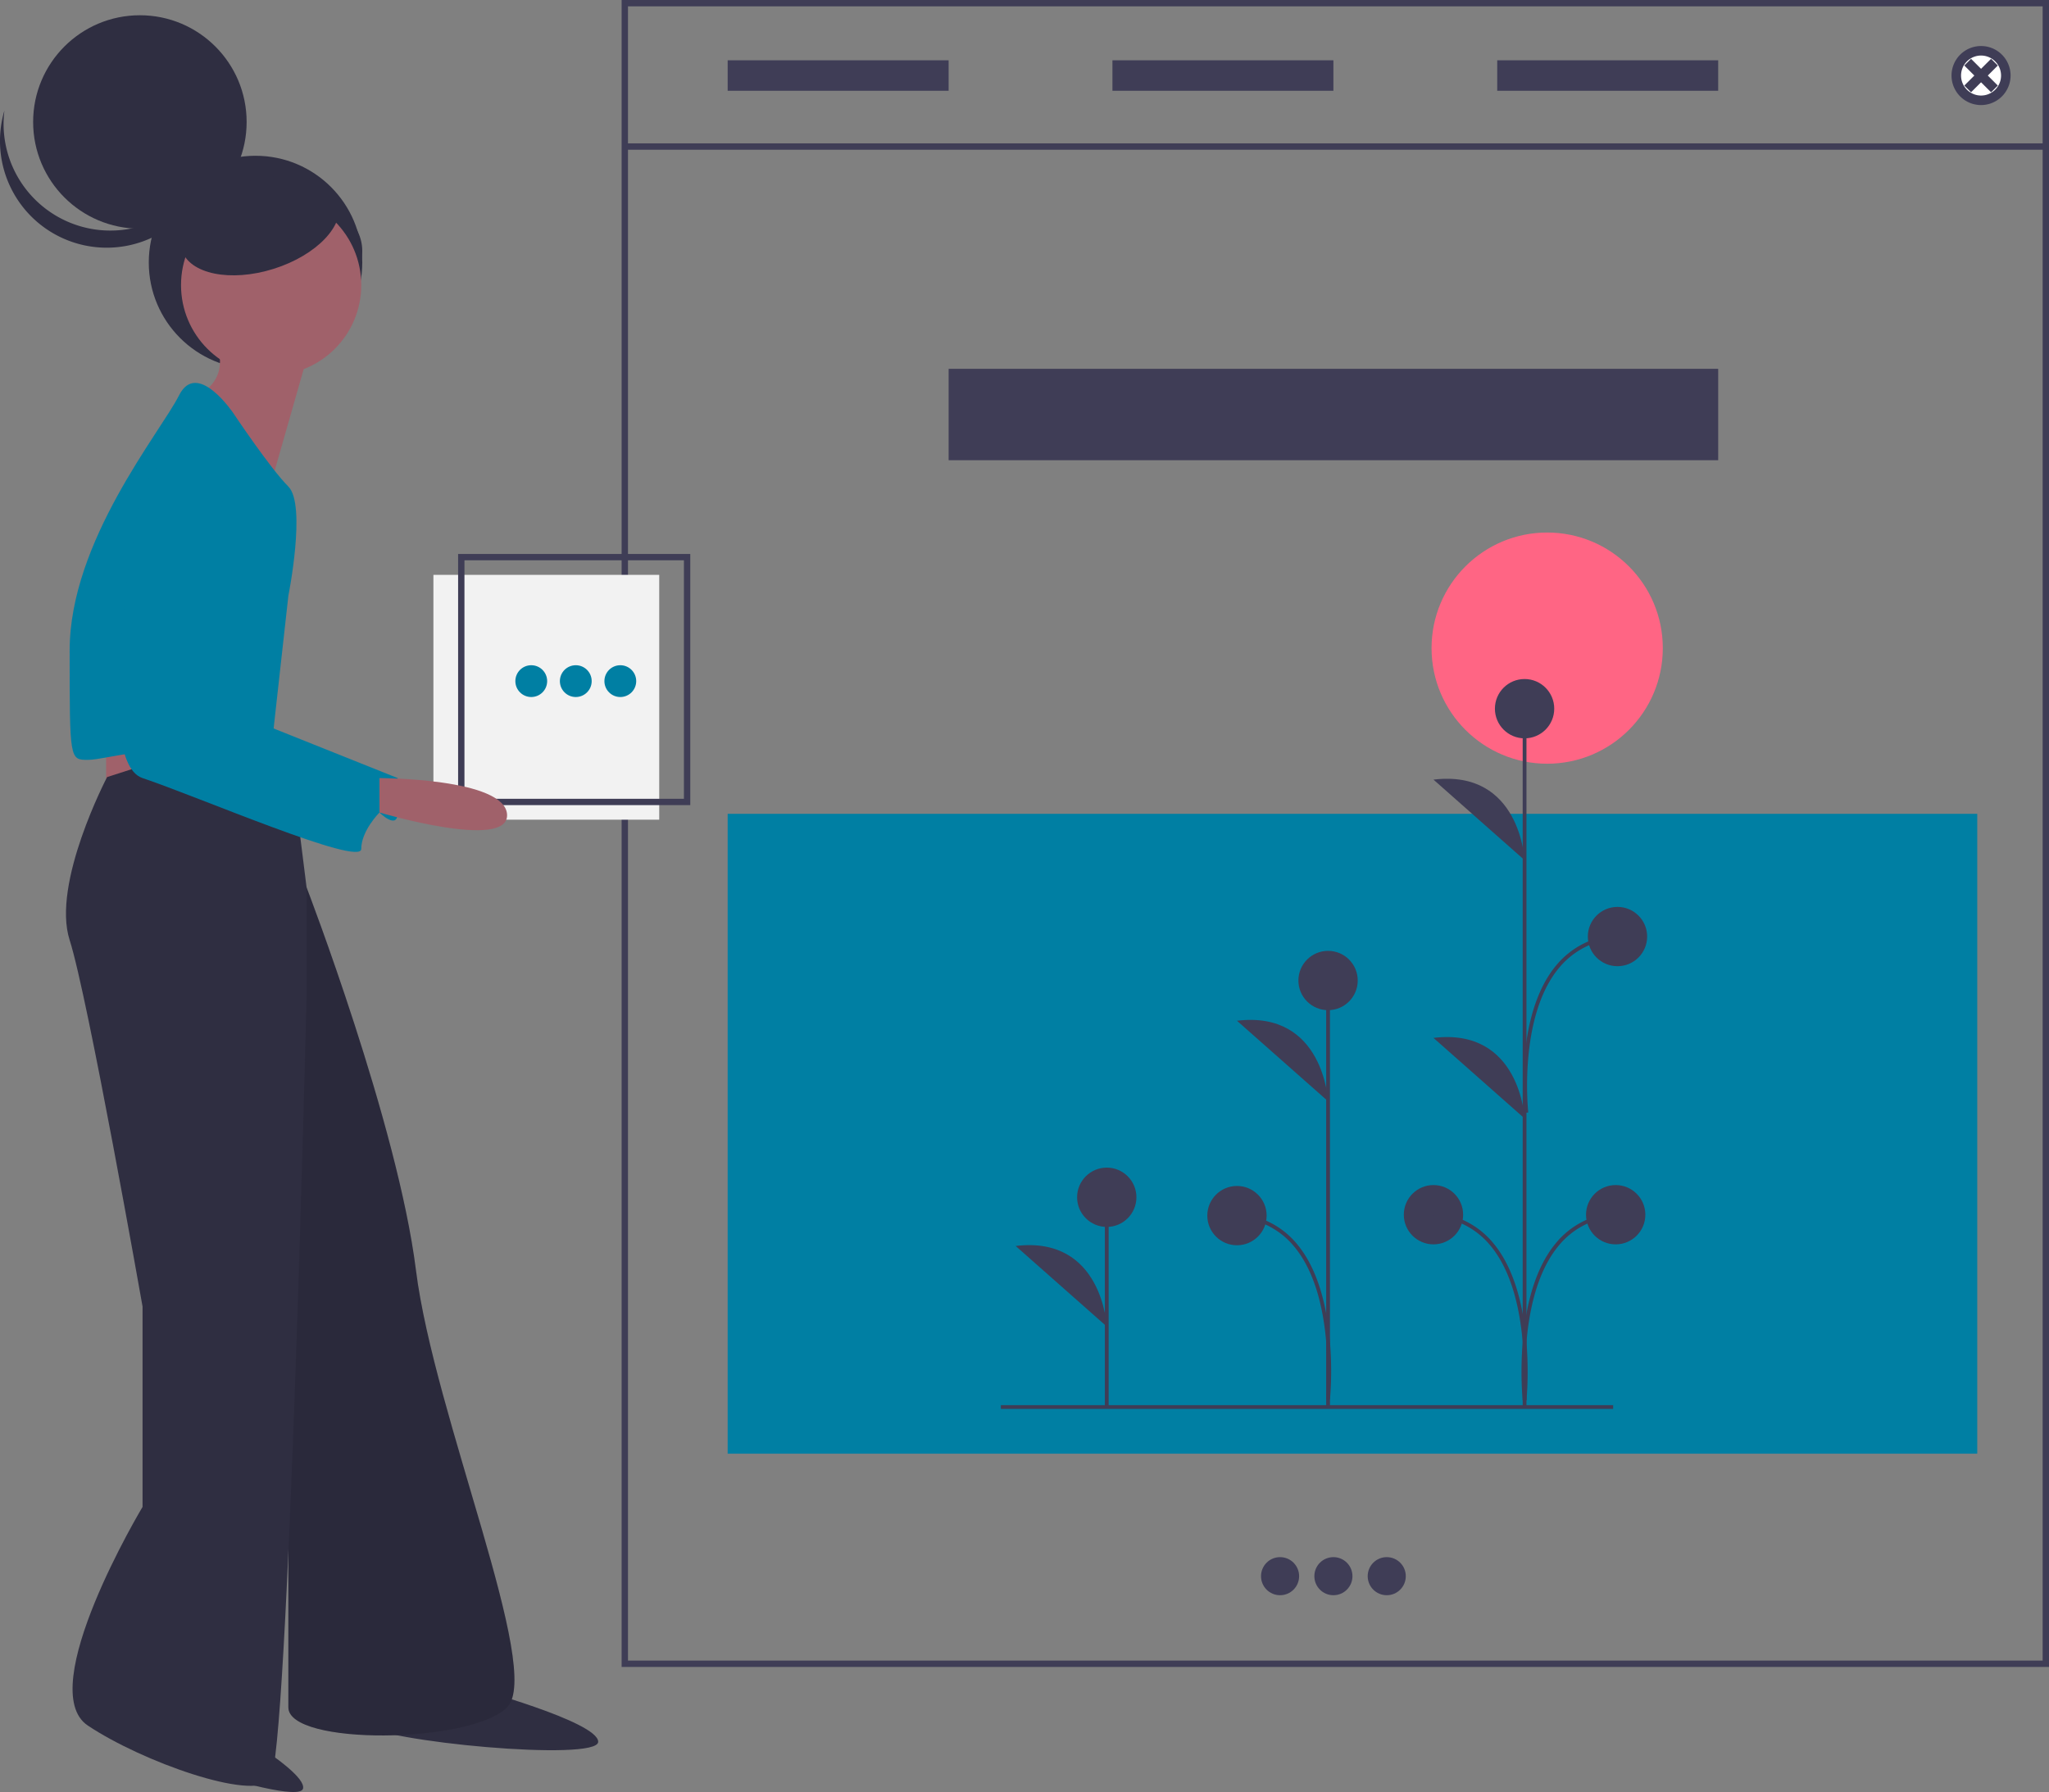<svg id="b20bc320-2fc8-4403-a458-9220829d6284" data-name="Layer 1" xmlns="http://www.w3.org/2000/svg" width="645.297" height="564.508" viewBox="0 0 645.297 564.508"><rect x="0" y="0" width="645.297" height="564.508" fill="#808080" stroke="none"/><title>Load_more</title><rect x="229.166" y="256.363" width="393.535" height="201.566" fill="#007fa3"/><circle cx="487.257" cy="204.169" r="36.415" fill="#ff6584"/><rect x="347.96" y="377.156" width="1.19" height="66.055" fill="#3f3d56"/><circle cx="348.555" cy="377.157" r="9.341" fill="#3f3d56"/><path d="M625.906,585.614s-1.334-28.701-28.69-25.365" transform="translate(-277.352 -167.746)" fill="#3f3d56"/><rect x="479.543" y="223.347" width="1.19" height="220.328" fill="#3f3d56"/><circle cx="480.138" cy="223.243" r="9.341" fill="#3f3d56"/><circle cx="451.447" cy="382.651" r="9.341" fill="#3f3d56"/><path d="M757.49,438.704s-1.334-28.701-28.69-25.365" transform="translate(-277.352 -167.746)" fill="#3f3d56"/><path d="M757.49,520.068s-1.334-28.701-28.69-25.365" transform="translate(-277.352 -167.746)" fill="#3f3d56"/><path d="M758.081,608.917l-1.183-.128c.035-.323,3.312-32.448-10.143-48.635a25.051,25.051,0,0,0-18.002-9.164l.092-1.187a26.201,26.201,0,0,1,18.827,9.592C761.448,575.971,758.117,608.589,758.081,608.917Z" transform="translate(-277.352 -167.746)" fill="#3f3d56"/><circle cx="508.832" cy="382.651" r="9.341" fill="#3f3d56"/><path d="M756.902,608.917c-.035-.328-3.366-32.946,10.409-49.522a26.201,26.201,0,0,1,18.827-9.592l.092,1.187a25.048,25.048,0,0,0-18.003,9.166c-13.457,16.193-10.176,48.311-10.141,48.633Z" transform="translate(-277.352 -167.746)" fill="#3f3d56"/><circle cx="509.401" cy="295.028" r="9.341" fill="#3f3d56"/><path d="M757.472,518.322c-.035-.302-3.285-30.411,9.879-46.347a26.806,26.806,0,0,1,19.357-9.794l.092,1.187a25.657,25.657,0,0,0-18.531,9.365c-12.845,15.551-9.648,45.158-9.614,45.455Z" transform="translate(-277.352 -167.746)" fill="#3f3d56"/><rect x="417.658" y="308.874" width="1.19" height="134.49" fill="#3f3d56"/><circle cx="418.253" cy="308.874" r="9.341" fill="#3f3d56"/><path d="M695.604,514.662s-1.334-28.701-28.69-25.365" transform="translate(-277.352 -167.746)" fill="#3f3d56"/><path d="M696.196,608.607l-1.183-.129c.034-.317,3.295-31.939-10.04-48a25.171,25.171,0,0,0-18.106-9.203l.092-1.187a26.32,26.32,0,0,1,18.931,9.632C699.547,576.171,696.231,608.285,696.196,608.607Z" transform="translate(-277.352 -167.746)" fill="#3f3d56"/><circle cx="389.562" cy="382.935" r="9.341" fill="#3f3d56"/><rect x="315.201" y="442.64" width="192.828" height="1.19" fill="#3f3d56"/><path d="M922.648,692.859H473.122V167.746H922.648Zm-447.526-2H920.648V169.746H475.122Z" transform="translate(-277.352 -167.746)" fill="#3f3d56"/><rect x="196.771" y="45.166" width="447.526" height="2" fill="#3f3d56"/><circle cx="623.899" cy="23.796" r="7.799" fill="#fff"/><path d="M901.251,199.841a8.299,8.299,0,1,1,8.299-8.299A8.308,8.308,0,0,1,901.251,199.841Zm0-15.598a7.299,7.299,0,1,0,7.299,7.299A7.306,7.306,0,0,0,901.251,184.244Z" transform="translate(-277.352 -167.746)"/><line x1="620.39" y1="20.287" x2="627.409" y2="27.306" fill="#fff"/><rect x="900.751" y="186.579" width="1" height="9.926" transform="translate(-148.84 525.609) rotate(-44.998)"/><line x1="627.409" y1="20.287" x2="620.39" y2="27.306" fill="#fff"/><rect x="896.288" y="191.042" width="9.926" height="1" transform="translate(-148.822 525.636) rotate(-45)"/><circle cx="623.899" cy="23.796" r="7.799" fill="none" stroke="#3f3d56" stroke-miterlimit="10" stroke-width="2"/><path d="M901.251,199.841a8.299,8.299,0,1,1,8.299-8.299A8.308,8.308,0,0,1,901.251,199.841Zm0-15.598a7.299,7.299,0,1,0,7.299,7.299A7.306,7.306,0,0,0,901.251,184.244Z" transform="translate(-277.352 -167.746)" fill="none" stroke="#3f3d56" stroke-miterlimit="10" stroke-width="2"/><line x1="620.39" y1="20.287" x2="627.409" y2="27.306" fill="none" stroke="#3f3d56" stroke-miterlimit="10" stroke-width="2"/><rect x="900.751" y="186.579" width="1" height="9.926" transform="translate(-148.84 525.609) rotate(-44.998)" fill="none" stroke="#3f3d56" stroke-miterlimit="10" stroke-width="2"/><line x1="627.409" y1="20.287" x2="620.39" y2="27.306" fill="none" stroke="#3f3d56" stroke-miterlimit="10" stroke-width="2"/><rect x="896.288" y="191.042" width="9.926" height="1" transform="translate(-148.822 525.636) rotate(-45)" fill="none" stroke="#3f3d56" stroke-miterlimit="10" stroke-width="2"/><rect x="229.165" y="18.997" width="69.588" height="9.598" fill="#3f3d56"/><rect x="350.345" y="18.997" width="69.588" height="9.598" fill="#3f3d56"/><rect x="471.525" y="18.997" width="69.588" height="9.598" fill="#3f3d56"/><rect x="298.754" y="116.181" width="242.36" height="28.795" fill="#3f3d56"/><circle cx="403.136" cy="496.518" r="5.999" fill="#3f3d56"/><circle cx="419.933" cy="496.518" r="5.999" fill="#3f3d56"/><circle cx="436.731" cy="496.518" r="5.999" fill="#3f3d56"/><rect x="136.494" y="181.086" width="71.117" height="77.126" fill="#f2f2f2"/><path d="M494.742,421.372H421.625V342.245H494.742Zm-71.117-2H492.742V344.245H423.625Z" transform="translate(-277.352 -167.746)" fill="#3f3d56"/><circle cx="167.31" cy="214.563" r="5.008" fill="#007fa3"/><circle cx="181.333" cy="214.563" r="5.008" fill="#007fa3"/><circle cx="195.356" cy="214.563" r="5.008" fill="#007fa3"/><path d="M337.746,705.041s36.531,19.935,35.04,26.136c-.809,3.364-20.45-1.661-38.929-8.068-15.583-5.403,8.647-3.011,6.708-6.178C336.325,710.008,337.746,705.041,337.746,705.041Z" transform="translate(-277.352 -167.746)" fill="#2f2e41"/><path d="M425.563,699.211s40.179,10.842,40.179,17.22-68.879,0-74.619-5.74S425.563,699.211,425.563,699.211Z" transform="translate(-277.352 -167.746)" fill="#2f2e41"/><path d="M356.684,418.593l17.22,28.7s28.7,74.619,34.439,120.538,40.179,126.278,28.7,137.758-68.879,12.118-68.879,0V470.252Z" transform="translate(-277.352 -167.746)" fill="#2f2e41"/><path d="M356.684,418.593l17.22,28.7s28.7,74.619,34.439,120.538,40.179,126.278,28.7,137.758-68.879,12.118-68.879,0V470.252Z" transform="translate(-277.352 -167.746)" opacity="0.1"/><path d="M310.764,395.633v22.96c0,5.74,34.439,5.74,34.439,5.74V401.373Z" transform="translate(-277.352 -167.746)" fill="#a0616a"/><path d="M327.984,407.113l-16.901,5.421s-17.539,33.483-11.799,51.34,22.96,115.436,22.96,115.436v63.139s-34.439,57.399-17.22,68.879,51.659,23.597,57.399,17.22S373.903,481.732,373.903,481.732V447.293l-5.74-45.919Z" transform="translate(-277.352 -167.746)" fill="#2f2e41"/><circle cx="80.473" cy="82.686" r="33.618" fill="#2f2e41"/><circle cx="44.054" cy="38.422" r="33.618" fill="#2f2e41"/><path d="M292.408,234.006a33.619,33.619,0,0,0,51.914-17.652,33.619,33.619,0,1,1-65.579-13.786A33.607,33.607,0,0,0,292.408,234.006Z" transform="translate(-277.352 -167.746)" fill="#2f2e41"/><ellipse cx="92.239" cy="79.044" rx="21.851" ry="17.089" fill="#2f2e41"/><circle cx="85.391" cy="89.811" r="28.381" fill="#a0616a"/><path d="M345.204,275.095s5.74,11.48-5.74,17.22,22.96,28.7,22.96,28.7l11.48-40.179Z" transform="translate(-277.352 -167.746)" fill="#a0616a"/><path d="M350.944,298.055s-11.48-17.22-17.22-5.74-34.439,45.919-34.439,80.359,0,34.439,5.74,34.439,22.96-5.74,28.7,0,28.7,0,28.7,0l5.74-51.659s5.74-28.7,0-34.439S350.944,298.055,350.944,298.055Z" transform="translate(-277.352 -167.746)" fill="#007fa3"/><path d="M322.244,321.015s-17.22,86.099,0,91.838,68.879,28.062,68.879,22.322,5.74-11.48,5.74-11.48,5.74,5.74,5.74,0v-10.842L345.204,389.894v-57.399s11.48-28.7,0-28.7S322.244,321.015,322.244,321.015Z" transform="translate(-277.352 -167.746)" fill="#007fa3"/><path d="M396.863,412.853s39.542,0,40.179,11.48-40.179-.638-40.179-.638Z" transform="translate(-277.352 -167.746)" fill="#a0616a"/><ellipse cx="359.235" cy="238.743" rx="25.83" ry="14.35" transform="translate(-332.486 -48.778) rotate(-17.485)" fill="#2f2e41"/></svg>